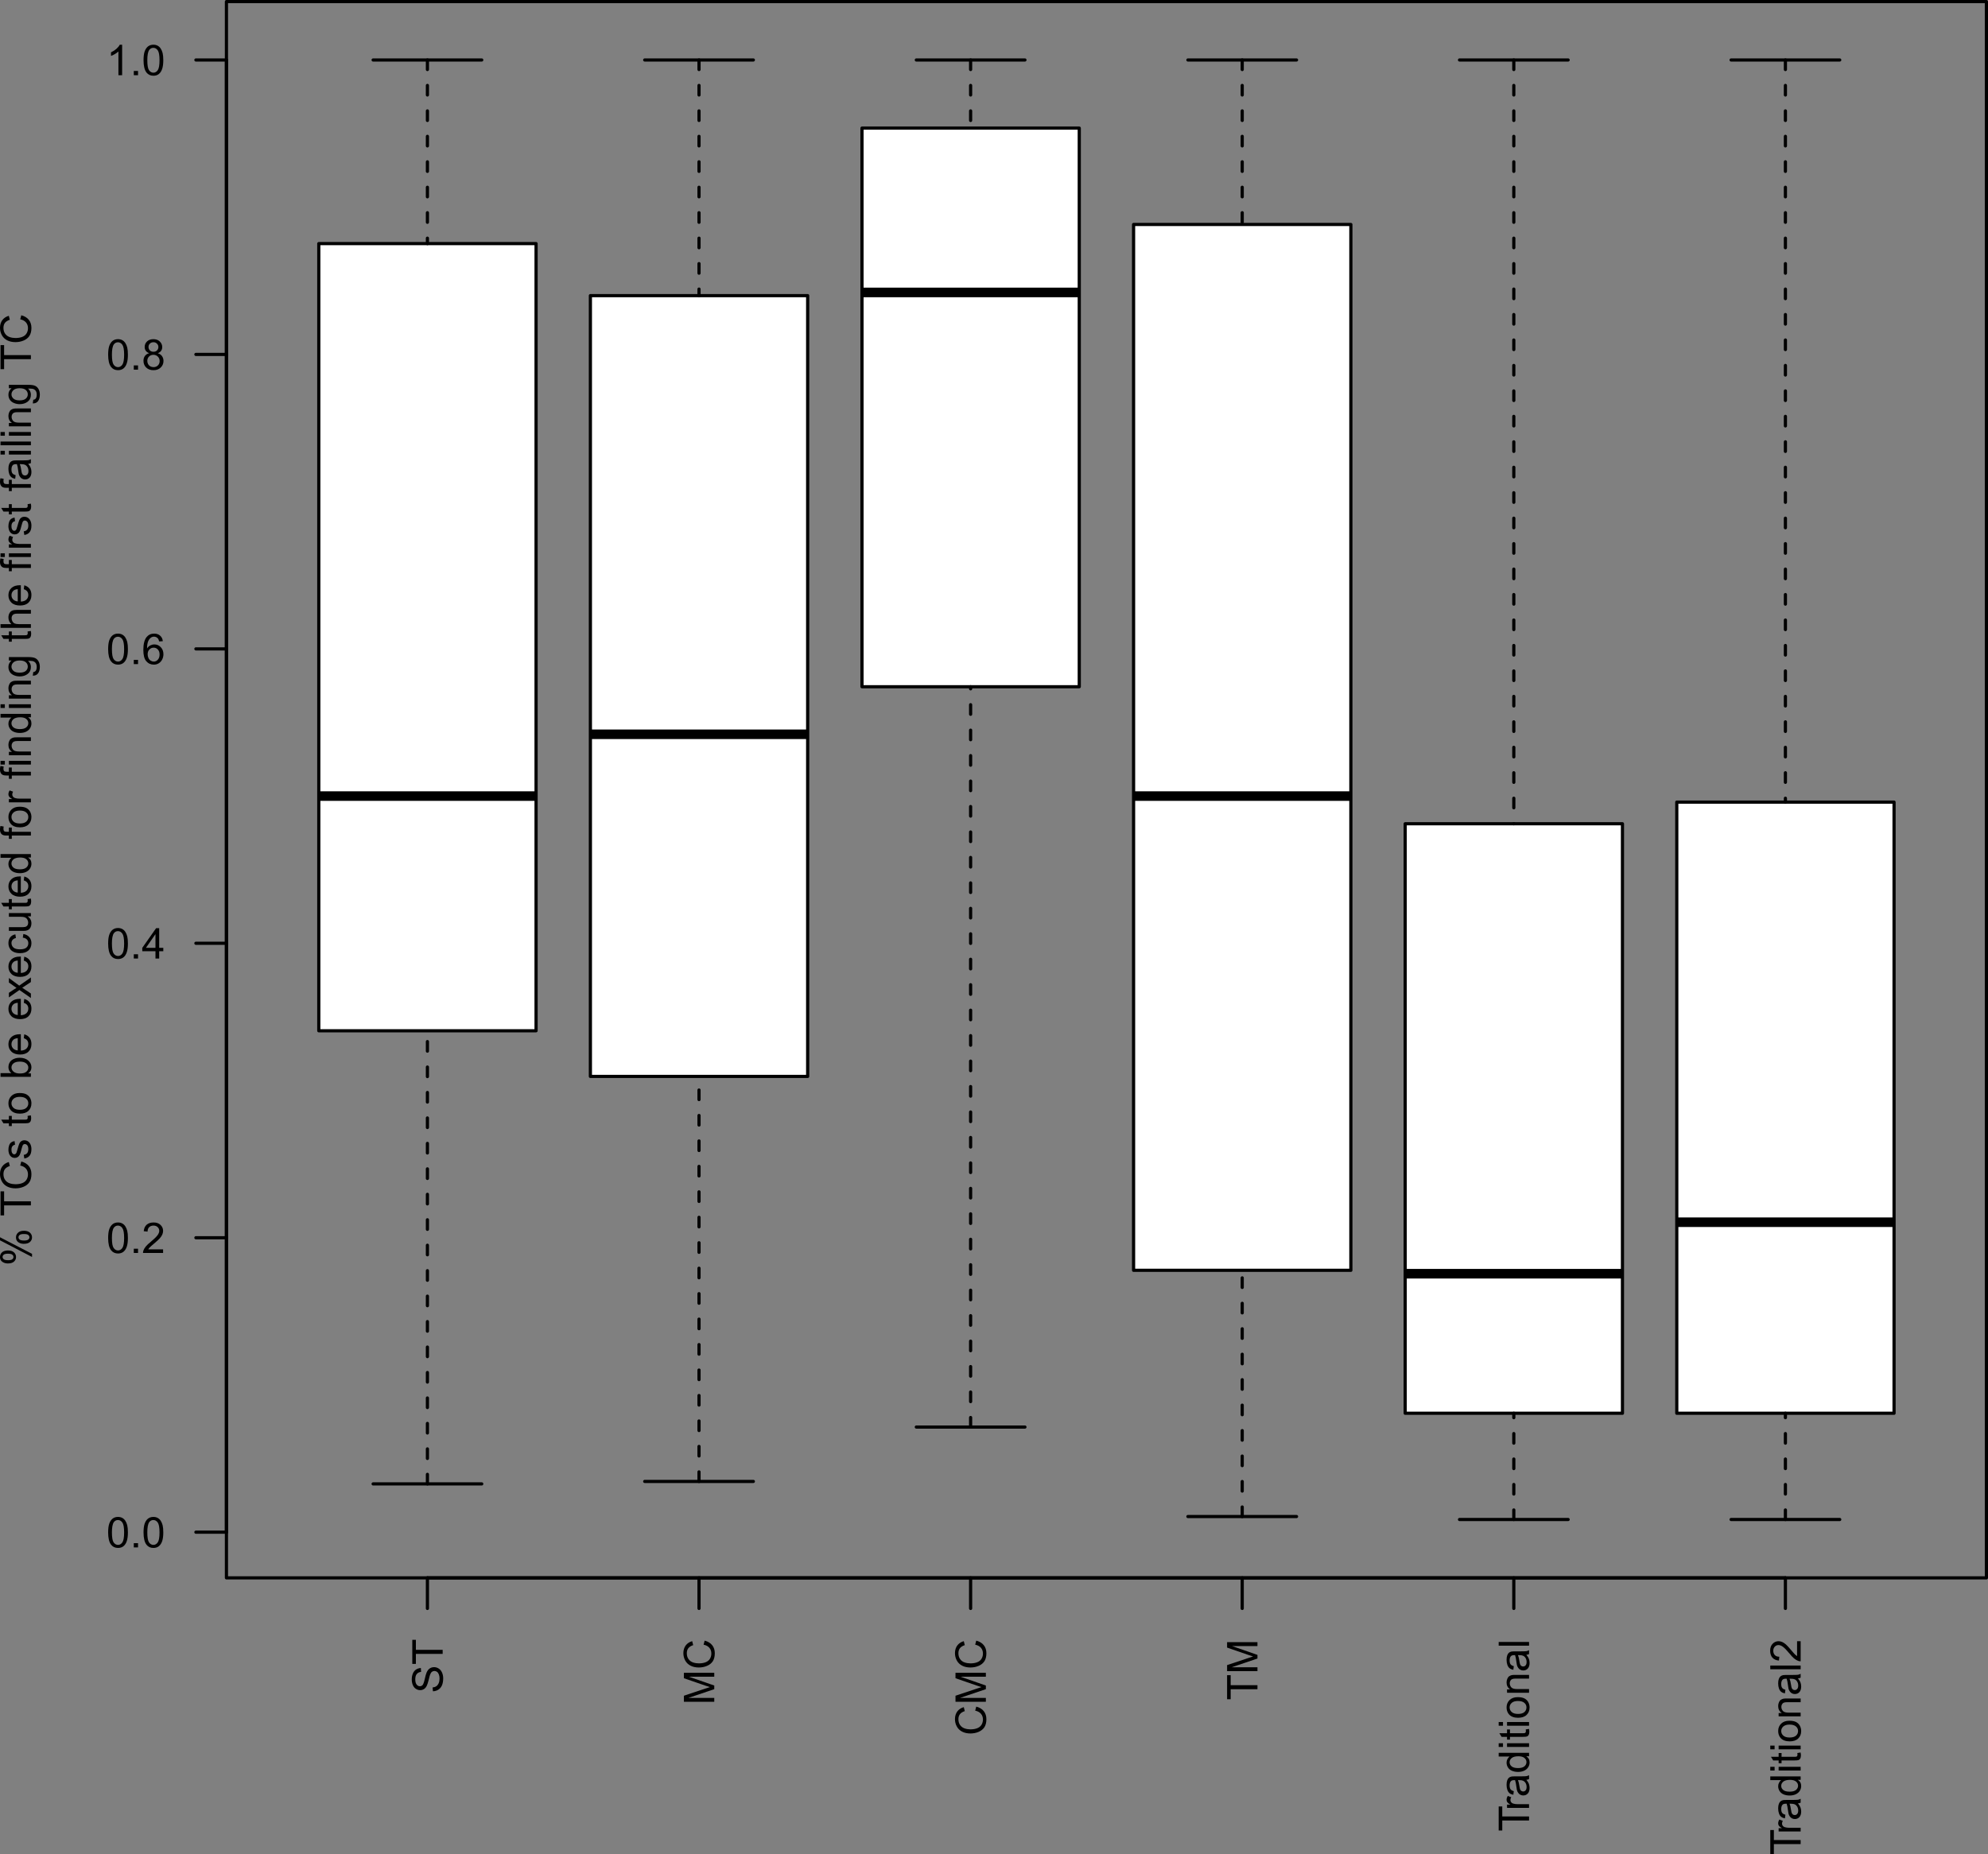 <?xml version="1.0" encoding="UTF-8" standalone="no"?>
<svg
   xmlns:dc="http://purl.org/dc/elements/1.1/"
   xmlns:cc="http://creativecommons.org/ns#"
   xmlns:rdf="http://www.w3.org/1999/02/22-rdf-syntax-ns#"
   xmlns:svg="http://www.w3.org/2000/svg"
   xmlns="http://www.w3.org/2000/svg"
   xmlns:xlink="http://www.w3.org/1999/xlink"
   xmlns:sodipodi="http://sodipodi.sourceforge.net/DTD/sodipodi-0.dtd"
   xmlns:inkscape="http://www.inkscape.org/namespaces/inkscape"
   width="468.458pt"
   height="437.002pt"
   viewBox="0 0 468.458 437.002"
   version="1.1"
   id="svg2"
   inkscape:version="0.91 r13725"
   sodipodi:docname="traditional_math.svg">
  <rect x="0" y="0" width="468.458" height="437.002" fill="#808080" stroke="none"/>
  <sodipodi:namedview
     pagecolor="#ffffff"
     bordercolor="#666666"
     borderopacity="1"
     objecttolerance="10"
     gridtolerance="10"
     guidetolerance="10"
     inkscape:pageopacity="0"
     inkscape:pageshadow="2"
     inkscape:window-width="1280"
     inkscape:window-height="738"
     id="namedview475"
     showgrid="false"
     fit-margin-top="0"
     fit-margin-left="0"
     fit-margin-right="0"
     fit-margin-bottom="0"
     inkscape:zoom="0.74920635"
     inkscape:cx="307.90156"
     inkscape:cy="304.58202"
     inkscape:window-x="-8"
     inkscape:window-y="-8"
     inkscape:window-maximized="1"
     inkscape:current-layer="svg2" />
  <defs
     id="defs4">
    <g
       id="g6">
      <symbol
         overflow="visible"
         id="glyph0-0"
         style="overflow:visible">
        <path
           style="stroke:none"
           d="m 0,-1.25 -6.25,0 0,-5 6.25,0 z m -0.156,-0.156 0,-4.688 -5.938,0 0,4.688 z"
           id="path9"
           inkscape:connector-curvature="0" />
      </symbol>
      <symbol
         overflow="visible"
         id="glyph0-1"
         style="overflow:visible">
        <path
           style="stroke:none"
           d="M -2.297,-0.453 -2.375,-1.344 c 0.355,-0.039 0.648,-0.141 0.875,-0.297 0.23,-0.152 0.418,-0.395 0.562,-0.719 0.137,-0.32 0.203,-0.688 0.203,-1.094 0,-0.363 -0.051,-0.68 -0.156,-0.953 -0.102,-0.277 -0.25,-0.488 -0.438,-0.625 -0.184,-0.133 -0.391,-0.203 -0.609,-0.203 -0.227,0 -0.426,0.07 -0.594,0.203 -0.164,0.125 -0.305,0.34 -0.422,0.641 -0.07,0.188 -0.188,0.613 -0.344,1.266 -0.164,0.656 -0.316,1.121 -0.453,1.391 -0.176,0.344 -0.395,0.602 -0.656,0.766 -0.27,0.168 -0.57,0.25 -0.906,0.25 -0.352,0 -0.688,-0.102 -1,-0.312 -0.32,-0.207 -0.562,-0.504 -0.719,-0.891 -0.164,-0.395 -0.25,-0.836 -0.25,-1.328 0,-0.52 0.09,-0.984 0.266,-1.391 0.168,-0.402 0.418,-0.719 0.75,-0.938 0.336,-0.215 0.711,-0.336 1.125,-0.359 l 0.062,0.906 c -0.445,0.055 -0.785,0.223 -1.016,0.5 -0.238,0.281 -0.359,0.699 -0.359,1.25 0,0.574 0.113,0.992 0.328,1.25 0.211,0.262 0.461,0.391 0.75,0.391 0.262,0 0.477,-0.094 0.641,-0.281 0.168,-0.176 0.34,-0.648 0.516,-1.422 0.168,-0.77 0.32,-1.297 0.453,-1.578 0.188,-0.414 0.434,-0.723 0.734,-0.922 0.293,-0.195 0.633,-0.297 1.016,-0.297 0.375,0 0.738,0.113 1.078,0.328 0.336,0.211 0.598,0.523 0.781,0.938 0.184,0.406 0.281,0.867 0.281,1.375 0,0.648 -0.098,1.191 -0.281,1.625 C -0.34,-1.438 -0.625,-1.09 -1,-0.844 c -0.383,0.25 -0.816,0.383 -1.297,0.391 z"
           id="path12"
           inkscape:connector-curvature="0" />
      </symbol>
      <symbol
         overflow="visible"
         id="glyph0-2"
         style="overflow:visible">
        <path
           style="stroke:none"
           d="m 0,-2.594 -6.312,0 0,2.359 -0.844,0 0,-5.672 0.844,0 0,2.359 6.312,0 z"
           id="path15"
           inkscape:connector-curvature="0" />
      </symbol>
      <symbol
         overflow="visible"
         id="glyph0-3"
         style="overflow:visible">
        <path
           style="stroke:none"
           d="m 0,-0.75 -7.156,0 0,-1.422 5.062,-1.688 c 0.48,-0.152 0.836,-0.27 1.062,-0.344 -0.258,-0.082 -0.641,-0.207 -1.141,-0.375 l -4.984,-1.719 0,-1.281 7.156,0 0,0.922 -5.984,0 L 0,-4.578 l 0,0.859 -6.094,2.062 6.094,0 z"
           id="path18"
           inkscape:connector-curvature="0" />
      </symbol>
      <symbol
         overflow="visible"
         id="glyph0-4"
         style="overflow:visible">
        <path
           style="stroke:none"
           d="m -2.516,-5.875 0.25,-0.953 c 0.773,0.199 1.367,0.559 1.781,1.078 0.406,0.512 0.609,1.145 0.609,1.891 0,0.773 -0.156,1.402 -0.469,1.891 -0.32,0.48 -0.781,0.848 -1.375,1.094 -0.59,0.25 -1.234,0.375 -1.922,0.375 -0.738,0 -1.383,-0.141 -1.938,-0.422 C -6.137,-1.211 -6.562,-1.617 -6.844,-2.141 -7.133,-2.668 -7.281,-3.25 -7.281,-3.875 c 0,-0.715 0.184,-1.32 0.547,-1.812 0.367,-0.488 0.879,-0.828 1.531,-1.016 l 0.234,0.938 c -0.52,0.168 -0.898,0.41 -1.141,0.719 -0.238,0.312 -0.359,0.711 -0.359,1.188 0,0.555 0.137,1.02 0.406,1.391 0.262,0.367 0.617,0.629 1.062,0.781 0.438,0.148 0.895,0.219 1.359,0.219 0.617,0 1.152,-0.086 1.609,-0.266 0.449,-0.176 0.789,-0.453 1.016,-0.828 0.219,-0.371 0.328,-0.781 0.328,-1.219 0,-0.527 -0.148,-0.977 -0.453,-1.344 -0.309,-0.371 -0.77,-0.625 -1.375,-0.75 z"
           id="path21"
           inkscape:connector-curvature="0" />
      </symbol>
      <symbol
         overflow="visible"
         id="glyph0-5"
         style="overflow:visible">
        <path
           style="stroke:none"
           d="m 0,-0.656 -5.188,0 0,-0.781 0.781,0 C -4.77,-1.645 -5.008,-1.832 -5.125,-2 c -0.113,-0.164 -0.172,-0.352 -0.172,-0.562 0,-0.301 0.098,-0.602 0.281,-0.906 l 0.812,0.297 c -0.121,0.219 -0.188,0.441 -0.188,0.656 0,0.188 0.059,0.363 0.172,0.516 0.117,0.156 0.277,0.27 0.484,0.328 0.312,0.094 0.652,0.141 1.016,0.141 l 2.719,0 z"
           id="path24"
           inkscape:connector-curvature="0" />
      </symbol>
      <symbol
         overflow="visible"
         id="glyph0-6"
         style="overflow:visible">
        <path
           style="stroke:none"
           d="m -0.641,-4.047 c 0.281,0.324 0.48,0.637 0.594,0.938 0.113,0.305 0.172,0.629 0.172,0.969 0,0.574 -0.141,1.02 -0.422,1.328 -0.277,0.305 -0.641,0.453 -1.078,0.453 -0.246,0 -0.477,-0.055 -0.688,-0.172 -0.207,-0.113 -0.375,-0.266 -0.5,-0.453 -0.133,-0.184 -0.234,-0.398 -0.297,-0.641 -0.039,-0.164 -0.082,-0.426 -0.125,-0.781 -0.082,-0.707 -0.188,-1.227 -0.312,-1.562 -0.113,0 -0.188,0 -0.219,0 -0.363,0 -0.617,0.086 -0.766,0.25 -0.195,0.219 -0.297,0.555 -0.297,1 0,0.406 0.074,0.711 0.219,0.906 0.148,0.199 0.402,0.348 0.766,0.438 l -0.109,0.859 c -0.371,-0.07 -0.672,-0.195 -0.891,-0.375 -0.227,-0.184 -0.398,-0.445 -0.516,-0.781 -0.121,-0.34 -0.188,-0.738 -0.188,-1.188 0,-0.434 0.055,-0.789 0.156,-1.062 0.105,-0.277 0.238,-0.484 0.391,-0.609 0.156,-0.133 0.355,-0.227 0.594,-0.281 0.148,-0.027 0.418,-0.047 0.812,-0.047 l 1.172,0 c 0.812,0 1.332,-0.016 1.547,-0.047 0.219,-0.039 0.43,-0.117 0.625,-0.234 l 0,0.922 c -0.184,0.094 -0.398,0.152 -0.641,0.172 z m -1.969,0.078 c 0.137,0.324 0.254,0.805 0.344,1.438 0.055,0.355 0.113,0.613 0.172,0.766 0.062,0.148 0.16,0.262 0.281,0.344 0.125,0.086 0.27,0.125 0.422,0.125 0.23,0 0.426,-0.086 0.578,-0.266 0.156,-0.176 0.234,-0.438 0.234,-0.781 0,-0.34 -0.07,-0.645 -0.219,-0.906 -0.145,-0.258 -0.348,-0.453 -0.609,-0.578 -0.195,-0.09 -0.488,-0.141 -0.875,-0.141 z"
           id="path27"
           inkscape:connector-curvature="0" />
      </symbol>
      <symbol
         overflow="visible"
         id="glyph0-7"
         style="overflow:visible">
        <path
           style="stroke:none"
           d="m 0,-4.031 -0.656,0 c 0.523,0.336 0.781,0.82 0.781,1.453 0,0.418 -0.117,0.805 -0.344,1.156 -0.227,0.344 -0.547,0.613 -0.953,0.797 -0.414,0.188 -0.891,0.281 -1.422,0.281 -0.508,0 -0.973,-0.082 -1.391,-0.25 -0.426,-0.176 -0.75,-0.438 -0.969,-0.781 -0.227,-0.34 -0.344,-0.727 -0.344,-1.156 0,-0.309 0.07,-0.586 0.203,-0.828 0.125,-0.246 0.293,-0.453 0.5,-0.609 l -2.562,0 0,-0.875 7.156,0 z M -2.594,-1.25 c 0.668,0 1.168,-0.133 1.5,-0.406 0.324,-0.277 0.484,-0.613 0.484,-1 0,-0.383 -0.156,-0.707 -0.469,-0.969 -0.309,-0.27 -0.789,-0.406 -1.438,-0.406 -0.707,0 -1.227,0.137 -1.562,0.406 -0.332,0.273 -0.5,0.605 -0.5,1 0,0.398 0.164,0.727 0.484,0.984 0.312,0.262 0.816,0.391 1.5,0.391 z"
           id="path30"
           inkscape:connector-curvature="0" />
      </symbol>
      <symbol
         overflow="visible"
         id="glyph0-8"
         style="overflow:visible">
        <path
           style="stroke:none"
           d="m -6.141,-0.672 -1.016,0 0,-0.875 1.016,0 z m 6.141,0 -5.188,0 0,-0.875 5.188,0 z"
           id="path33"
           inkscape:connector-curvature="0" />
      </symbol>
      <symbol
         overflow="visible"
         id="glyph0-9"
         style="overflow:visible">
        <path
           style="stroke:none"
           d="m -0.781,-2.578 0.766,-0.125 c 0.051,0.25 0.078,0.473 0.078,0.656 0,0.324 -0.051,0.574 -0.141,0.75 -0.102,0.18 -0.238,0.305 -0.406,0.375 -0.164,0.062 -0.508,0.094 -1.031,0.094 l -2.984,0 0,0.656 -0.688,0 0,-0.656 -1.281,0 L -7,-1.688 l 1.812,0 0,-0.891 0.688,0 0,0.891 3.031,0 c 0.25,0 0.414,-0.016 0.484,-0.047 0.074,-0.027 0.133,-0.082 0.172,-0.156 C -0.77,-1.961 -0.75,-2.062 -0.75,-2.188 c 0,-0.102 -0.008,-0.234 -0.031,-0.391 z"
           id="path36"
           inkscape:connector-curvature="0" />
      </symbol>
      <symbol
         overflow="visible"
         id="glyph0-10"
         style="overflow:visible">
        <path
           style="stroke:none"
           d="m -2.594,-0.328 c -0.957,0 -1.672,-0.27 -2.141,-0.812 -0.371,-0.434 -0.562,-0.977 -0.562,-1.625 0,-0.707 0.238,-1.285 0.703,-1.734 0.461,-0.457 1.102,-0.688 1.922,-0.688 0.668,0 1.195,0.102 1.578,0.297 0.387,0.199 0.691,0.492 0.906,0.875 0.207,0.387 0.312,0.805 0.312,1.25 0,0.73 -0.234,1.32 -0.703,1.766 -0.465,0.449 -1.141,0.672 -2.016,0.672 z m 0,-0.906 c 0.668,0 1.168,-0.145 1.5,-0.438 0.324,-0.289 0.484,-0.656 0.484,-1.094 0,-0.434 -0.164,-0.797 -0.5,-1.078 -0.332,-0.289 -0.836,-0.438 -1.516,-0.438 -0.633,0 -1.117,0.148 -1.453,0.438 -0.332,0.293 -0.5,0.652 -0.5,1.078 0,0.438 0.168,0.805 0.5,1.094 0.324,0.293 0.82,0.438 1.484,0.438 z"
           id="path39"
           inkscape:connector-curvature="0" />
      </symbol>
      <symbol
         overflow="visible"
         id="glyph0-11"
         style="overflow:visible">
        <path
           style="stroke:none"
           d="m 0,-0.656 -5.188,0 0,-0.797 0.734,0 c -0.559,-0.371 -0.844,-0.922 -0.844,-1.641 0,-0.309 0.059,-0.598 0.172,-0.859 0.105,-0.27 0.254,-0.469 0.438,-0.594 0.18,-0.133 0.395,-0.227 0.641,-0.281 C -3.879,-4.855 -3.59,-4.875 -3.188,-4.875 L 0,-4.875 0,-4 -3.156,-4 c -0.352,0 -0.617,0.039 -0.797,0.109 -0.176,0.062 -0.316,0.184 -0.422,0.359 -0.113,0.18 -0.172,0.383 -0.172,0.609 0,0.375 0.121,0.707 0.359,0.984 0.242,0.273 0.695,0.406 1.359,0.406 l 2.828,0 z"
           id="path42"
           inkscape:connector-curvature="0" />
      </symbol>
      <symbol
         overflow="visible"
         id="glyph0-12"
         style="overflow:visible">
        <path
           style="stroke:none"
           d="m 0,-0.641 -7.156,0 0,-0.875 7.156,0 z"
           id="path45"
           inkscape:connector-curvature="0" />
      </symbol>
      <symbol
         overflow="visible"
         id="glyph0-13"
         style="overflow:visible">
        <path
           style="stroke:none"
           d="m -0.844,-5.031 0.844,0 0,4.734 c -0.207,0 -0.41,-0.035 -0.609,-0.109 C -0.93,-0.527 -1.25,-0.723 -1.562,-0.984 -1.871,-1.242 -2.234,-1.629 -2.641,-2.141 -3.285,-2.91 -3.789,-3.43 -4.156,-3.703 -4.527,-3.98 -4.883,-4.125 -5.219,-4.125 c -0.352,0 -0.645,0.129 -0.875,0.375 -0.238,0.25 -0.359,0.574 -0.359,0.969 0,0.43 0.129,0.773 0.375,1.031 0.25,0.25 0.602,0.375 1.047,0.375 L -5.125,-0.469 c -0.664,-0.059 -1.176,-0.289 -1.531,-0.688 -0.352,-0.402 -0.531,-0.953 -0.531,-1.641 0,-0.684 0.195,-1.227 0.578,-1.625 0.375,-0.402 0.848,-0.609 1.406,-0.609 0.293,0 0.582,0.066 0.859,0.188 0.273,0.117 0.566,0.309 0.875,0.578 0.305,0.273 0.723,0.727 1.25,1.359 0.438,0.523 0.742,0.863 0.906,1.016 0.156,0.148 0.316,0.27 0.469,0.359 z"
           id="path48"
           inkscape:connector-curvature="0" />
      </symbol>
      <symbol
         overflow="visible"
         id="glyph0-14"
         style="overflow:visible">
        <path
           style="stroke:none"
           d="m -5.438,-0.578 c -0.508,0 -0.941,-0.129 -1.297,-0.391 -0.363,-0.258 -0.547,-0.629 -0.547,-1.109 0,-0.457 0.164,-0.832 0.484,-1.125 0.324,-0.289 0.793,-0.438 1.406,-0.438 0.605,0 1.074,0.152 1.406,0.453 0.324,0.293 0.484,0.66 0.484,1.094 0,0.43 -0.16,0.789 -0.484,1.078 -0.32,0.293 -0.805,0.438 -1.453,0.438 z m -1.234,-1.531 c 0,0.219 0.098,0.402 0.281,0.547 0.188,0.148 0.535,0.219 1.031,0.219 0.469,0 0.801,-0.07 0.984,-0.219 0.18,-0.145 0.266,-0.328 0.266,-0.547 0,-0.215 -0.094,-0.398 -0.281,-0.547 -0.184,-0.145 -0.531,-0.219 -1.031,-0.219 -0.457,0 -0.781,0.074 -0.969,0.219 -0.184,0.148 -0.281,0.332 -0.281,0.547 z m 6.938,0 -7.547,-3.922 0,-0.719 7.547,3.906 z M -1.688,-5.203 c -0.508,0 -0.941,-0.129 -1.297,-0.391 -0.352,-0.258 -0.531,-0.633 -0.531,-1.125 0,-0.445 0.164,-0.816 0.484,-1.109 0.312,-0.301 0.785,-0.453 1.406,-0.453 0.605,0 1.074,0.152 1.406,0.453 0.32,0.293 0.484,0.664 0.484,1.109 0,0.43 -0.164,0.789 -0.484,1.078 -0.32,0.293 -0.812,0.438 -1.469,0.438 z M -2.922,-6.75 c 0,0.23 0.102,0.418 0.297,0.562 0.188,0.137 0.535,0.203 1.031,0.203 0.461,0 0.785,-0.07 0.969,-0.219 0.188,-0.145 0.281,-0.32 0.281,-0.531 0,-0.227 -0.094,-0.414 -0.281,-0.562 -0.184,-0.145 -0.531,-0.219 -1.031,-0.219 -0.465,0 -0.797,0.074 -0.984,0.219 -0.184,0.148 -0.281,0.332 -0.281,0.547 z"
           id="path51"
           inkscape:connector-curvature="0" />
      </symbol>
      <symbol
         overflow="visible"
         id="glyph0-15"
         style="overflow:visible">
        <path
           style="stroke:none"
           d=""
           id="path54"
           inkscape:connector-curvature="0" />
      </symbol>
      <symbol
         overflow="visible"
         id="glyph0-16"
         style="overflow:visible">
        <path
           style="stroke:none"
           d="M -1.547,-0.312 -1.688,-1.172 c 0.355,-0.051 0.629,-0.188 0.812,-0.406 0.18,-0.227 0.266,-0.539 0.266,-0.938 0,-0.402 -0.078,-0.707 -0.234,-0.906 -0.164,-0.195 -0.363,-0.297 -0.594,-0.297 -0.195,0 -0.352,0.09 -0.469,0.266 -0.07,0.125 -0.172,0.43 -0.297,0.906 -0.152,0.637 -0.289,1.082 -0.406,1.328 -0.121,0.25 -0.289,0.445 -0.5,0.578 -0.207,0.125 -0.441,0.188 -0.703,0.188 -0.227,0 -0.441,-0.051 -0.641,-0.156 -0.195,-0.102 -0.359,-0.25 -0.484,-0.438 -0.102,-0.133 -0.188,-0.316 -0.25,-0.547 -0.07,-0.238 -0.109,-0.492 -0.109,-0.766 0,-0.402 0.059,-0.758 0.172,-1.062 0.117,-0.309 0.277,-0.539 0.484,-0.688 0.199,-0.152 0.465,-0.258 0.797,-0.312 l 0.109,0.859 c -0.258,0.043 -0.461,0.16 -0.609,0.344 -0.152,0.188 -0.234,0.457 -0.234,0.797 0,0.398 0.07,0.684 0.203,0.859 0.125,0.18 0.285,0.266 0.469,0.266 0.117,0 0.215,-0.035 0.297,-0.109 0.094,-0.07 0.176,-0.188 0.234,-0.344 0.031,-0.082 0.113,-0.344 0.234,-0.781 0.168,-0.613 0.305,-1.039 0.406,-1.281 0.105,-0.246 0.262,-0.441 0.469,-0.578 0.199,-0.145 0.445,-0.219 0.734,-0.219 0.305,0 0.586,0.086 0.844,0.25 0.25,0.168 0.449,0.414 0.594,0.734 0.145,0.324 0.219,0.691 0.219,1.094 0,0.68 -0.141,1.195 -0.422,1.547 -0.277,0.355 -0.695,0.582 -1.25,0.672 z"
           id="path57"
           inkscape:connector-curvature="0" />
      </symbol>
      <symbol
         overflow="visible"
         id="glyph0-17"
         style="overflow:visible">
        <path
           style="stroke:none"
           d="m 0,-1.469 0,0.812 -7.156,0 0,-0.875 2.547,0 c -0.457,-0.371 -0.688,-0.848 -0.688,-1.422 0,-0.32 0.066,-0.625 0.188,-0.906 0.125,-0.277 0.309,-0.516 0.547,-0.703 0.23,-0.184 0.512,-0.332 0.844,-0.438 0.324,-0.102 0.676,-0.156 1.047,-0.156 0.887,0 1.574,0.227 2.062,0.672 0.492,0.438 0.734,0.965 0.734,1.578 0,0.605 -0.258,1.086 -0.781,1.438 z m -2.625,0.016 c 0.617,0 1.066,-0.086 1.344,-0.266 0.449,-0.27 0.672,-0.645 0.672,-1.125 0,-0.371 -0.164,-0.703 -0.5,-0.984 C -1.441,-4.105 -1.938,-4.25 -2.594,-4.25 c -0.676,0 -1.176,0.137 -1.5,0.406 -0.32,0.262 -0.484,0.586 -0.484,0.969 0,0.387 0.168,0.723 0.5,1 0.336,0.281 0.82,0.422 1.453,0.422 z"
           id="path60"
           inkscape:connector-curvature="0" />
      </symbol>
      <symbol
         overflow="visible"
         id="glyph0-18"
         style="overflow:visible">
        <path
           style="stroke:none"
           d="M -1.672,-4.203 -1.562,-5.125 c 0.531,0.148 0.949,0.418 1.25,0.812 0.293,0.387 0.438,0.879 0.438,1.469 0,0.762 -0.234,1.367 -0.703,1.812 -0.465,0.449 -1.125,0.672 -1.969,0.672 -0.871,0 -1.551,-0.223 -2.031,-0.672 -0.477,-0.457 -0.719,-1.039 -0.719,-1.75 0,-0.695 0.238,-1.266 0.703,-1.703 0.469,-0.434 1.133,-0.656 1.984,-0.656 0.055,0 0.133,0 0.234,0 l 0,3.859 c 0.574,-0.027 1.012,-0.188 1.312,-0.469 0.305,-0.289 0.453,-0.656 0.453,-1.094 0,-0.32 -0.082,-0.598 -0.25,-0.828 -0.164,-0.227 -0.438,-0.406 -0.812,-0.531 z m -1.422,2.875 0,-2.891 c -0.434,0.043 -0.766,0.152 -0.984,0.328 -0.332,0.281 -0.5,0.648 -0.5,1.094 0,0.406 0.137,0.746 0.406,1.016 0.273,0.273 0.633,0.426 1.078,0.453 z"
           id="path63"
           inkscape:connector-curvature="0" />
      </symbol>
      <symbol
         overflow="visible"
         id="glyph0-19"
         style="overflow:visible">
        <path
           style="stroke:none"
           d="m 0,-0.078 -2.703,-1.891 -2.484,1.75 0,-1.094 1.219,-0.797 c 0.23,-0.145 0.426,-0.266 0.578,-0.359 -0.215,-0.145 -0.406,-0.273 -0.562,-0.391 l -1.234,-0.875 0,-1.062 L -2.75,-3 0,-4.922 0,-3.844 -1.609,-2.781 -2.047,-2.5 0,-1.141 Z"
           id="path66"
           inkscape:connector-curvature="0" />
      </symbol>
      <symbol
         overflow="visible"
         id="glyph0-20"
         style="overflow:visible">
        <path
           style="stroke:none"
           d="m -1.906,-4.047 0.125,-0.859 c 0.594,0.094 1.066,0.34 1.406,0.734 0.336,0.387 0.5,0.863 0.5,1.422 0,0.711 -0.234,1.285 -0.703,1.719 -0.465,0.43 -1.133,0.641 -2,0.641 -0.551,0 -1.035,-0.094 -1.453,-0.281 -0.426,-0.184 -0.742,-0.469 -0.953,-0.844 -0.207,-0.371 -0.312,-0.785 -0.312,-1.234 0,-0.559 0.145,-1.02 0.422,-1.375 0.281,-0.363 0.691,-0.598 1.219,-0.703 l 0.125,0.859 c -0.34,0.086 -0.602,0.23 -0.781,0.438 -0.176,0.199 -0.266,0.449 -0.266,0.75 0,0.438 0.164,0.801 0.484,1.078 0.312,0.273 0.816,0.406 1.5,0.406 0.699,0 1.207,-0.129 1.516,-0.391 0.312,-0.27 0.469,-0.617 0.469,-1.047 0,-0.34 -0.102,-0.629 -0.312,-0.859 -0.207,-0.238 -0.535,-0.391 -0.984,-0.453 z"
           id="path69"
           inkscape:connector-curvature="0" />
      </symbol>
      <symbol
         overflow="visible"
         id="glyph0-21"
         style="overflow:visible">
        <path
           style="stroke:none"
           d="m 0,-4.062 -0.766,0 c 0.594,0.406 0.891,0.961 0.891,1.656 0,0.305 -0.059,0.59 -0.172,0.859 -0.121,0.262 -0.273,0.461 -0.453,0.594 -0.176,0.125 -0.395,0.215 -0.656,0.266 -0.164,0.031 -0.438,0.047 -0.812,0.047 l -3.219,0 0,-0.875 2.875,0 c 0.461,0 0.773,-0.02 0.938,-0.062 0.23,-0.051 0.414,-0.164 0.547,-0.344 0.125,-0.176 0.188,-0.398 0.188,-0.672 0,-0.258 -0.066,-0.504 -0.203,-0.734 C -0.977,-3.555 -1.16,-3.719 -1.391,-3.812 -1.629,-3.914 -1.969,-3.969 -2.406,-3.969 l -2.781,0 0,-0.875 5.188,0 z"
           id="path72"
           inkscape:connector-curvature="0" />
      </symbol>
      <symbol
         overflow="visible"
         id="glyph0-22"
         style="overflow:visible">
        <path
           style="stroke:none"
           d="m 0,-0.875 -4.5,0 0,0.781 -0.688,0 0,-0.781 -0.547,0 c -0.352,0 -0.613,-0.031 -0.781,-0.094 -0.227,-0.082 -0.41,-0.227 -0.547,-0.438 -0.145,-0.215 -0.219,-0.52 -0.219,-0.906 0,-0.238 0.035,-0.508 0.094,-0.812 L -6.422,-3 c -0.027,0.188 -0.047,0.367 -0.047,0.531 0,0.262 0.059,0.449 0.172,0.562 0.105,0.105 0.316,0.156 0.625,0.156 l 0.484,0 0,-1 0.688,0 0,1 4.5,0 z"
           id="path75"
           inkscape:connector-curvature="0" />
      </symbol>
      <symbol
         overflow="visible"
         id="glyph0-23"
         style="overflow:visible">
        <path
           style="stroke:none"
           d="m 0.438,-0.5 0.125,-0.859 C 0.82,-1.387 1.016,-1.488 1.141,-1.656 1.293,-1.871 1.375,-2.172 1.375,-2.547 c 0,-0.402 -0.086,-0.719 -0.25,-0.938 C 0.969,-3.699 0.742,-3.852 0.453,-3.938 0.273,-3.977 -0.098,-4 -0.672,-4 -0.223,-3.613 0,-3.133 0,-2.562 c 0,0.711 -0.254,1.262 -0.766,1.656 -0.52,0.387 -1.141,0.578 -1.859,0.578 -0.488,0 -0.941,-0.086 -1.359,-0.266 -0.426,-0.176 -0.75,-0.43 -0.969,-0.766 -0.227,-0.34 -0.344,-0.742 -0.344,-1.203 0,-0.613 0.246,-1.117 0.734,-1.516 l -0.625,0 0,-0.812 4.484,0 c 0.809,0 1.383,0.086 1.719,0.25 0.332,0.156 0.598,0.418 0.797,0.781 0.195,0.355 0.297,0.793 0.297,1.312 0,0.617 -0.145,1.117 -0.422,1.5 -0.281,0.375 -0.699,0.559 -1.25,0.547 z m -3.125,-0.719 c 0.68,0 1.176,-0.133 1.484,-0.406 0.312,-0.27 0.469,-0.609 0.469,-1.016 0,-0.402 -0.148,-0.742 -0.453,-1.016 -0.309,-0.277 -0.801,-0.422 -1.469,-0.422 -0.633,0 -1.113,0.145 -1.438,0.422 -0.32,0.281 -0.484,0.629 -0.484,1.031 0,0.387 0.164,0.723 0.484,1 0.312,0.273 0.785,0.406 1.406,0.406 z"
           id="path78"
           inkscape:connector-curvature="0" />
      </symbol>
      <symbol
         overflow="visible"
         id="glyph0-24"
         style="overflow:visible">
        <path
           style="stroke:none"
           d="m 0,-0.656 -7.156,0 0,-0.875 2.562,0 c -0.465,-0.414 -0.703,-0.938 -0.703,-1.562 0,-0.383 0.082,-0.719 0.234,-1 0.148,-0.277 0.355,-0.484 0.625,-0.609 0.262,-0.121 0.648,-0.188 1.156,-0.188 L 0,-4.891 0,-4 -3.281,-4 c -0.445,0 -0.77,0.098 -0.969,0.281 -0.195,0.188 -0.297,0.461 -0.297,0.812 0,0.262 0.07,0.508 0.203,0.734 0.137,0.23 0.32,0.398 0.547,0.5 0.23,0.094 0.551,0.141 0.953,0.141 l 2.844,0 z"
           id="path81"
           inkscape:connector-curvature="0" />
      </symbol>
      <symbol
         overflow="visible"
         id="glyph1-0"
         style="overflow:visible">
        <path
           style="stroke:none"
           d="m 1.25,0 0,-6.25 5,0 0,6.25 z m 0.156,-0.156 4.688,0 0,-5.938 -4.688,0 z"
           id="path84"
           inkscape:connector-curvature="0" />
      </symbol>
      <symbol
         overflow="visible"
         id="glyph1-1"
         style="overflow:visible">
        <path
           style="stroke:none"
           d="m 0.422,-3.531 c 0,-0.84 0.082,-1.52 0.25,-2.031 0.176,-0.52 0.438,-0.922 0.781,-1.203 C 1.793,-7.043 2.227,-7.188 2.75,-7.188 c 0.383,0 0.719,0.082 1,0.234 0.289,0.156 0.531,0.383 0.719,0.672 0.195,0.293 0.348,0.648 0.453,1.062 0.102,0.418 0.156,0.98 0.156,1.688 0,0.844 -0.09,1.527 -0.266,2.047 -0.168,0.512 -0.426,0.91 -0.766,1.188 C 3.703,-0.016 3.27,0.125 2.75,0.125 2.062,0.125 1.52,-0.125 1.125,-0.625 0.656,-1.215 0.422,-2.188 0.422,-3.531 Z m 0.891,0 c 0,1.18 0.133,1.965 0.406,2.359 0.277,0.387 0.625,0.578 1.031,0.578 0.402,0 0.742,-0.191 1.016,-0.578 C 4.043,-1.566 4.188,-2.352 4.188,-3.531 4.188,-4.707 4.043,-5.488 3.766,-5.875 3.492,-6.258 3.148,-6.453 2.734,-6.453 c -0.398,0 -0.723,0.168 -0.969,0.5 C 1.461,-5.516 1.312,-4.707 1.312,-3.531 Z"
           id="path87"
           inkscape:connector-curvature="0" />
      </symbol>
      <symbol
         overflow="visible"
         id="glyph1-2"
         style="overflow:visible">
        <path
           style="stroke:none"
           d="m 0.906,0 0,-1 1,0 0,1 z"
           id="path90"
           inkscape:connector-curvature="0" />
      </symbol>
      <symbol
         overflow="visible"
         id="glyph1-3"
         style="overflow:visible">
        <path
           style="stroke:none"
           d="M 5.031,-0.844 5.031,0 0.297,0 c 0,-0.207 0.035,-0.41 0.109,-0.609 C 0.527,-0.93 0.723,-1.25 0.984,-1.562 1.242,-1.871 1.629,-2.234 2.141,-2.641 2.91,-3.285 3.43,-3.789 3.703,-4.156 3.98,-4.527 4.125,-4.883 4.125,-5.219 4.125,-5.57 3.996,-5.863 3.75,-6.094 3.5,-6.332 3.176,-6.453 2.781,-6.453 c -0.43,0 -0.773,0.129 -1.031,0.375 -0.25,0.25 -0.375,0.602 -0.375,1.047 L 0.469,-5.125 c 0.059,-0.664 0.289,-1.176 0.688,-1.531 0.402,-0.352 0.953,-0.531 1.641,-0.531 0.684,0 1.227,0.195 1.625,0.578 0.402,0.375 0.609,0.848 0.609,1.406 0,0.293 -0.066,0.582 -0.188,0.859 -0.117,0.273 -0.309,0.566 -0.578,0.875 -0.273,0.305 -0.727,0.723 -1.359,1.25 -0.523,0.438 -0.863,0.742 -1.016,0.906 -0.148,0.156 -0.27,0.316 -0.359,0.469 z"
           id="path93"
           inkscape:connector-curvature="0" />
      </symbol>
      <symbol
         overflow="visible"
         id="glyph1-4"
         style="overflow:visible">
        <path
           style="stroke:none"
           d="m 3.234,0 0,-1.719 -3.109,0 0,-0.797 3.266,-4.641 0.719,0 0,4.641 0.969,0 0,0.797 -0.969,0 0,1.719 z m 0,-2.516 0,-3.234 -2.25,3.234 z"
           id="path96"
           inkscape:connector-curvature="0" />
      </symbol>
      <symbol
         overflow="visible"
         id="glyph1-5"
         style="overflow:visible">
        <path
           style="stroke:none"
           d="m 4.969,-5.406 -0.859,0.062 c -0.086,-0.34 -0.199,-0.594 -0.344,-0.75 -0.242,-0.246 -0.535,-0.375 -0.875,-0.375 -0.281,0 -0.527,0.082 -0.734,0.234 C 1.875,-6.023 1.652,-5.727 1.5,-5.344 1.344,-4.957 1.258,-4.402 1.25,-3.688 1.457,-4.008 1.711,-4.25 2.016,-4.406 c 0.309,-0.152 0.633,-0.234 0.969,-0.234 0.59,0 1.094,0.223 1.5,0.656 0.414,0.43 0.625,0.98 0.625,1.656 0,0.449 -0.102,0.867 -0.297,1.25 C 4.613,-0.691 4.34,-0.395 4,-0.188 3.664,0.02 3.285,0.125 2.859,0.125 2.129,0.125 1.527,-0.145 1.062,-0.688 0.602,-1.227 0.375,-2.113 0.375,-3.344 0.375,-4.727 0.629,-5.738 1.141,-6.375 1.586,-6.914 2.188,-7.188 2.938,-7.188 c 0.57,0 1.035,0.164 1.391,0.484 0.363,0.312 0.578,0.746 0.641,1.297 z M 1.391,-2.312 c 0,0.305 0.062,0.598 0.188,0.875 0.121,0.273 0.301,0.48 0.531,0.625 0.238,0.148 0.484,0.219 0.734,0.219 0.371,0 0.691,-0.148 0.953,-0.453 0.27,-0.301 0.406,-0.707 0.406,-1.219 0,-0.496 -0.137,-0.891 -0.406,-1.172 C 3.535,-3.727 3.207,-3.875 2.812,-3.875 c -0.398,0 -0.738,0.148 -1.016,0.438 -0.273,0.281 -0.406,0.66 -0.406,1.125 z"
           id="path99"
           inkscape:connector-curvature="0" />
      </symbol>
      <symbol
         overflow="visible"
         id="glyph1-6"
         style="overflow:visible">
        <path
           style="stroke:none"
           d="M 1.766,-3.875 C 1.398,-4.008 1.129,-4.203 0.953,-4.453 0.773,-4.699 0.688,-5 0.688,-5.344 c 0,-0.52 0.188,-0.957 0.562,-1.312 0.371,-0.352 0.875,-0.531 1.5,-0.531 0.621,0 1.125,0.184 1.5,0.547 0.383,0.367 0.578,0.809 0.578,1.328 0,0.336 -0.09,0.629 -0.266,0.875 -0.168,0.242 -0.43,0.43 -0.781,0.562 0.434,0.137 0.77,0.367 1,0.688 C 5.008,-2.863 5.125,-2.48 5.125,-2.047 5.125,-1.43 4.902,-0.914 4.469,-0.5 4.039,-0.082 3.473,0.125 2.766,0.125 2.055,0.125 1.48,-0.082 1.047,-0.5 0.617,-0.926 0.406,-1.453 0.406,-2.078 c 0,-0.457 0.113,-0.844 0.344,-1.156 C 0.988,-3.555 1.328,-3.77 1.766,-3.875 Z m -0.172,-1.5 c 0,0.344 0.109,0.629 0.328,0.844 0.215,0.211 0.5,0.312 0.844,0.312 0.34,0 0.617,-0.102 0.828,-0.312 0.215,-0.215 0.328,-0.484 0.328,-0.797 0,-0.32 -0.117,-0.594 -0.344,-0.812 -0.219,-0.215 -0.492,-0.328 -0.812,-0.328 -0.344,0 -0.629,0.113 -0.844,0.328 C 1.703,-5.93 1.594,-5.676 1.594,-5.375 Z M 1.312,-2.062 c 0,0.25 0.055,0.496 0.172,0.734 0.121,0.23 0.301,0.414 0.531,0.547 0.238,0.125 0.492,0.188 0.766,0.188 0.414,0 0.758,-0.133 1.031,-0.406 0.27,-0.27 0.406,-0.613 0.406,-1.031 0,-0.426 -0.145,-0.773 -0.422,-1.047 C 3.516,-3.355 3.164,-3.5 2.75,-3.5 2.332,-3.5 1.988,-3.363 1.719,-3.094 1.445,-2.82 1.312,-2.477 1.312,-2.062 Z"
           id="path102"
           inkscape:connector-curvature="0" />
      </symbol>
      <symbol
         overflow="visible"
         id="glyph1-7"
         style="overflow:visible">
        <path
           style="stroke:none"
           d="m 3.719,0 -0.875,0 0,-5.594 c -0.211,0.199 -0.488,0.402 -0.828,0.609 -0.344,0.199 -0.652,0.348 -0.922,0.438 l 0,-0.844 C 1.582,-5.617 2.008,-5.895 2.375,-6.219 2.746,-6.551 3.008,-6.875 3.156,-7.188 l 0.562,0 z"
           id="path105"
           inkscape:connector-curvature="0" />
      </symbol>
    </g>
    <clipPath
       id="clip1">
      <path
         d="m 59.039,430.559 414.723,0 0,-371.52 -414.723,0 z"
         id="path108"
         inkscape:connector-curvature="0" />
    </clipPath>
  </defs>
  <g
     id="surface295"
     transform="translate(-5.679,-58.664)">
    <g
       clip-path="url(#clip1)"
       id="g111"
       style="clip-rule:nonzero">
      <path
         style="fill:#ffffff;fill-opacity:1;fill-rule:nonzero;stroke:none"
         d="m 80.801,301.609 51.199,0 0,-185.531 -51.199,0 z"
         id="path113"
         inkscape:connector-curvature="0" />
      <path
         style="fill:none;stroke:#000000;stroke-width:2.25;stroke-linecap:butt;stroke-linejoin:round;stroke-miterlimit:10;stroke-opacity:1"
         d="m 80.801,257.699 51.199,0"
         transform="matrix(1,0,0,-1,0,504)"
         id="path115"
         inkscape:connector-curvature="0" />
      <path
         style="fill:none;stroke:#000000;stroke-width:0.75;stroke-linecap:round;stroke-linejoin:round;stroke-miterlimit:10;stroke-dasharray:2.25, 3.75;stroke-opacity:1"
         d="m 106.398,95.59 0,106.801"
         transform="matrix(1,0,0,-1,0,504)"
         id="path117"
         inkscape:connector-curvature="0" />
      <path
         style="fill:none;stroke:#000000;stroke-width:0.75;stroke-linecap:round;stroke-linejoin:round;stroke-miterlimit:10;stroke-dasharray:2.25, 3.75;stroke-opacity:1"
         d="m 106.398,431.199 0,-43.277"
         transform="matrix(1,0,0,-1,0,504)"
         id="path119"
         inkscape:connector-curvature="0" />
      <path
         style="fill:none;stroke:#000000;stroke-width:0.75;stroke-linecap:round;stroke-linejoin:round;stroke-miterlimit:10;stroke-opacity:1"
         d="m 93.602,95.59 25.598,0"
         transform="matrix(1,0,0,-1,0,504)"
         id="path121"
         inkscape:connector-curvature="0" />
      <path
         style="fill:none;stroke:#000000;stroke-width:0.75;stroke-linecap:round;stroke-linejoin:round;stroke-miterlimit:10;stroke-opacity:1"
         d="m 93.602,431.199 25.598,0"
         transform="matrix(1,0,0,-1,0,504)"
         id="path123"
         inkscape:connector-curvature="0" />
      <path
         style="fill:none;stroke:#000000;stroke-width:0.75;stroke-linecap:round;stroke-linejoin:round;stroke-miterlimit:10;stroke-opacity:1"
         d="m 80.801,202.391 51.199,0 0,185.531 -51.199,0 0,-185.531"
         transform="matrix(1,0,0,-1,0,504)"
         id="path125"
         inkscape:connector-curvature="0" />
      <path
         style="fill:#ffffff;fill-opacity:1;fill-rule:nonzero;stroke:none"
         d="m 144.801,312.371 51.199,0 0,-184.031 -51.199,0 z"
         id="path127"
         inkscape:connector-curvature="0" />
      <path
         style="fill:none;stroke:#000000;stroke-width:2.25;stroke-linecap:butt;stroke-linejoin:round;stroke-miterlimit:10;stroke-opacity:1"
         d="m 144.801,272.27 51.199,0"
         transform="matrix(1,0,0,-1,0,504)"
         id="path129"
         inkscape:connector-curvature="0" />
      <path
         style="fill:none;stroke:#000000;stroke-width:0.75;stroke-linecap:round;stroke-linejoin:round;stroke-miterlimit:10;stroke-dasharray:2.25, 3.75;stroke-opacity:1"
         d="m 170.398,96.172 0,95.457"
         transform="matrix(1,0,0,-1,0,504)"
         id="path131"
         inkscape:connector-curvature="0" />
      <path
         style="fill:none;stroke:#000000;stroke-width:0.75;stroke-linecap:round;stroke-linejoin:round;stroke-miterlimit:10;stroke-dasharray:2.25, 3.75;stroke-opacity:1"
         d="m 170.398,431.199 0,-55.539"
         transform="matrix(1,0,0,-1,0,504)"
         id="path133"
         inkscape:connector-curvature="0" />
      <path
         style="fill:none;stroke:#000000;stroke-width:0.75;stroke-linecap:round;stroke-linejoin:round;stroke-miterlimit:10;stroke-opacity:1"
         d="m 157.602,96.172 25.598,0"
         transform="matrix(1,0,0,-1,0,504)"
         id="path135"
         inkscape:connector-curvature="0" />
      <path
         style="fill:none;stroke:#000000;stroke-width:0.75;stroke-linecap:round;stroke-linejoin:round;stroke-miterlimit:10;stroke-opacity:1"
         d="m 157.602,431.199 25.598,0"
         transform="matrix(1,0,0,-1,0,504)"
         id="path137"
         inkscape:connector-curvature="0" />
      <path
         style="fill:none;stroke:#000000;stroke-width:0.75;stroke-linecap:round;stroke-linejoin:round;stroke-miterlimit:10;stroke-opacity:1"
         d="m 144.801,191.629 51.199,0 0,184.031 -51.199,0 0,-184.031"
         transform="matrix(1,0,0,-1,0,504)"
         id="path139"
         inkscape:connector-curvature="0" />
      <path
         style="fill:#ffffff;fill-opacity:1;fill-rule:nonzero;stroke:none"
         d="m 208.801,220.52 51.199,0 0,-131.66 -51.199,0 z"
         id="path141"
         inkscape:connector-curvature="0" />
      <path
         style="fill:none;stroke:#000000;stroke-width:2.25;stroke-linecap:butt;stroke-linejoin:round;stroke-miterlimit:10;stroke-opacity:1"
         d="m 208.801,376.41 51.199,0"
         transform="matrix(1,0,0,-1,0,504)"
         id="path143"
         inkscape:connector-curvature="0" />
      <path
         style="fill:none;stroke:#000000;stroke-width:0.75;stroke-linecap:round;stroke-linejoin:round;stroke-miterlimit:10;stroke-dasharray:2.25, 3.75;stroke-opacity:1"
         d="m 234.398,108.988 0,174.492"
         transform="matrix(1,0,0,-1,0,504)"
         id="path145"
         inkscape:connector-curvature="0" />
      <path
         style="fill:none;stroke:#000000;stroke-width:0.75;stroke-linecap:round;stroke-linejoin:round;stroke-miterlimit:10;stroke-dasharray:2.25, 3.75;stroke-opacity:1"
         d="m 234.398,431.199 0,-16.059"
         transform="matrix(1,0,0,-1,0,504)"
         id="path147"
         inkscape:connector-curvature="0" />
      <path
         style="fill:none;stroke:#000000;stroke-width:0.75;stroke-linecap:round;stroke-linejoin:round;stroke-miterlimit:10;stroke-opacity:1"
         d="m 221.602,108.988 25.598,0"
         transform="matrix(1,0,0,-1,0,504)"
         id="path149"
         inkscape:connector-curvature="0" />
      <path
         style="fill:none;stroke:#000000;stroke-width:0.75;stroke-linecap:round;stroke-linejoin:round;stroke-miterlimit:10;stroke-opacity:1"
         d="m 221.602,431.199 25.598,0"
         transform="matrix(1,0,0,-1,0,504)"
         id="path151"
         inkscape:connector-curvature="0" />
      <path
         style="fill:none;stroke:#000000;stroke-width:0.75;stroke-linecap:round;stroke-linejoin:round;stroke-miterlimit:10;stroke-opacity:1"
         d="m 208.801,283.48 51.199,0 0,131.66 -51.199,0 0,-131.66"
         transform="matrix(1,0,0,-1,0,504)"
         id="path153"
         inkscape:connector-curvature="0" />
      <path
         style="fill:#ffffff;fill-opacity:1;fill-rule:nonzero;stroke:none"
         d="m 272.801,358.07 51.199,0 0,-246.5 -51.199,0 z"
         id="path155"
         inkscape:connector-curvature="0" />
      <path
         style="fill:none;stroke:#000000;stroke-width:2.25;stroke-linecap:butt;stroke-linejoin:round;stroke-miterlimit:10;stroke-opacity:1"
         d="m 272.801,257.699 51.199,0"
         transform="matrix(1,0,0,-1,0,504)"
         id="path157"
         inkscape:connector-curvature="0" />
      <path
         style="fill:none;stroke:#000000;stroke-width:0.75;stroke-linecap:round;stroke-linejoin:round;stroke-miterlimit:10;stroke-dasharray:2.25, 3.75;stroke-opacity:1"
         d="m 298.398,87.898 0,58.031"
         transform="matrix(1,0,0,-1,0,504)"
         id="path159"
         inkscape:connector-curvature="0" />
      <path
         style="fill:none;stroke:#000000;stroke-width:0.75;stroke-linecap:round;stroke-linejoin:round;stroke-miterlimit:10;stroke-dasharray:2.25, 3.75;stroke-opacity:1"
         d="m 298.398,431.199 0,-38.77"
         transform="matrix(1,0,0,-1,0,504)"
         id="path161"
         inkscape:connector-curvature="0" />
      <path
         style="fill:none;stroke:#000000;stroke-width:0.75;stroke-linecap:round;stroke-linejoin:round;stroke-miterlimit:10;stroke-opacity:1"
         d="m 285.602,87.898 25.598,0"
         transform="matrix(1,0,0,-1,0,504)"
         id="path163"
         inkscape:connector-curvature="0" />
      <path
         style="fill:none;stroke:#000000;stroke-width:0.75;stroke-linecap:round;stroke-linejoin:round;stroke-miterlimit:10;stroke-opacity:1"
         d="m 285.602,431.199 25.598,0"
         transform="matrix(1,0,0,-1,0,504)"
         id="path165"
         inkscape:connector-curvature="0" />
      <path
         style="fill:none;stroke:#000000;stroke-width:0.75;stroke-linecap:round;stroke-linejoin:round;stroke-miterlimit:10;stroke-opacity:1"
         d="m 272.801,145.93 51.199,0 0,246.5 -51.199,0 0,-246.5"
         transform="matrix(1,0,0,-1,0,504)"
         id="path167"
         inkscape:connector-curvature="0" />
      <path
         style="fill:#ffffff;fill-opacity:1;fill-rule:nonzero;stroke:none"
         d="m 336.801,391.762 51.199,0 0,-138.941 -51.199,0 z"
         id="path169"
         inkscape:connector-curvature="0" />
      <path
         style="fill:none;stroke:#000000;stroke-width:2.25;stroke-linecap:butt;stroke-linejoin:round;stroke-miterlimit:10;stroke-opacity:1"
         d="m 336.801,145.129 51.199,0"
         transform="matrix(1,0,0,-1,0,504)"
         id="path171"
         inkscape:connector-curvature="0" />
      <path
         style="fill:none;stroke:#000000;stroke-width:0.75;stroke-linecap:round;stroke-linejoin:round;stroke-miterlimit:10;stroke-dasharray:2.25, 3.75;stroke-opacity:1"
         d="m 362.398,87.199 0,25.039"
         transform="matrix(1,0,0,-1,0,504)"
         id="path173"
         inkscape:connector-curvature="0" />
      <path
         style="fill:none;stroke:#000000;stroke-width:0.75;stroke-linecap:round;stroke-linejoin:round;stroke-miterlimit:10;stroke-dasharray:2.25, 3.75;stroke-opacity:1"
         d="m 362.398,431.199 0,-180.02"
         transform="matrix(1,0,0,-1,0,504)"
         id="path175"
         inkscape:connector-curvature="0" />
      <path
         style="fill:none;stroke:#000000;stroke-width:0.75;stroke-linecap:round;stroke-linejoin:round;stroke-miterlimit:10;stroke-opacity:1"
         d="m 349.602,87.199 25.598,0"
         transform="matrix(1,0,0,-1,0,504)"
         id="path177"
         inkscape:connector-curvature="0" />
      <path
         style="fill:none;stroke:#000000;stroke-width:0.75;stroke-linecap:round;stroke-linejoin:round;stroke-miterlimit:10;stroke-opacity:1"
         d="m 349.602,431.199 25.598,0"
         transform="matrix(1,0,0,-1,0,504)"
         id="path179"
         inkscape:connector-curvature="0" />
      <path
         style="fill:none;stroke:#000000;stroke-width:0.75;stroke-linecap:round;stroke-linejoin:round;stroke-miterlimit:10;stroke-opacity:1"
         d="m 336.801,112.238 51.199,0 0,138.941 -51.199,0 0,-138.941"
         transform="matrix(1,0,0,-1,0,504)"
         id="path181"
         inkscape:connector-curvature="0" />
      <path
         style="fill:#ffffff;fill-opacity:1;fill-rule:nonzero;stroke:none"
         d="m 400.801,391.762 51.199,0 0,-144.043 -51.199,0 z"
         id="path183"
         inkscape:connector-curvature="0" />
      <path
         style="fill:none;stroke:#000000;stroke-width:2.25;stroke-linecap:butt;stroke-linejoin:round;stroke-miterlimit:10;stroke-opacity:1"
         d="m 400.801,157.262 51.199,0"
         transform="matrix(1,0,0,-1,0,504)"
         id="path185"
         inkscape:connector-curvature="0" />
      <path
         style="fill:none;stroke:#000000;stroke-width:0.75;stroke-linecap:round;stroke-linejoin:round;stroke-miterlimit:10;stroke-dasharray:2.25, 3.75;stroke-opacity:1"
         d="m 426.398,87.199 0,25.039"
         transform="matrix(1,0,0,-1,0,504)"
         id="path187"
         inkscape:connector-curvature="0" />
      <path
         style="fill:none;stroke:#000000;stroke-width:0.75;stroke-linecap:round;stroke-linejoin:round;stroke-miterlimit:10;stroke-dasharray:2.25, 3.75;stroke-opacity:1"
         d="m 426.398,431.199 0,-174.918"
         transform="matrix(1,0,0,-1,0,504)"
         id="path189"
         inkscape:connector-curvature="0" />
      <path
         style="fill:none;stroke:#000000;stroke-width:0.75;stroke-linecap:round;stroke-linejoin:round;stroke-miterlimit:10;stroke-opacity:1"
         d="m 413.602,87.199 25.598,0"
         transform="matrix(1,0,0,-1,0,504)"
         id="path191"
         inkscape:connector-curvature="0" />
      <path
         style="fill:none;stroke:#000000;stroke-width:0.75;stroke-linecap:round;stroke-linejoin:round;stroke-miterlimit:10;stroke-opacity:1"
         d="m 413.602,431.199 25.598,0"
         transform="matrix(1,0,0,-1,0,504)"
         id="path193"
         inkscape:connector-curvature="0" />
      <path
         style="fill:none;stroke:#000000;stroke-width:0.75;stroke-linecap:round;stroke-linejoin:round;stroke-miterlimit:10;stroke-opacity:1"
         d="m 400.801,112.238 51.199,0 0,144.043 -51.199,0 0,-144.043"
         transform="matrix(1,0,0,-1,0,504)"
         id="path195"
         inkscape:connector-curvature="0" />
    </g>
    <path
       style="fill:none;stroke:#000000;stroke-width:0.75;stroke-linecap:round;stroke-linejoin:round;stroke-miterlimit:10;stroke-opacity:1"
       d="m 106.398,73.441 320,0"
       transform="matrix(1,0,0,-1,0,504)"
       id="path197"
       inkscape:connector-curvature="0" />
    <path
       style="fill:none;stroke:#000000;stroke-width:0.75;stroke-linecap:round;stroke-linejoin:round;stroke-miterlimit:10;stroke-opacity:1"
       d="m 106.398,73.441 0,-7.203"
       transform="matrix(1,0,0,-1,0,504)"
       id="path199"
       inkscape:connector-curvature="0" />
    <path
       style="fill:none;stroke:#000000;stroke-width:0.75;stroke-linecap:round;stroke-linejoin:round;stroke-miterlimit:10;stroke-opacity:1"
       d="m 170.398,73.441 0,-7.203"
       transform="matrix(1,0,0,-1,0,504)"
       id="path201"
       inkscape:connector-curvature="0" />
    <path
       style="fill:none;stroke:#000000;stroke-width:0.75;stroke-linecap:round;stroke-linejoin:round;stroke-miterlimit:10;stroke-opacity:1"
       d="m 234.398,73.441 0,-7.203"
       transform="matrix(1,0,0,-1,0,504)"
       id="path203"
       inkscape:connector-curvature="0" />
    <path
       style="fill:none;stroke:#000000;stroke-width:0.75;stroke-linecap:round;stroke-linejoin:round;stroke-miterlimit:10;stroke-opacity:1"
       d="m 298.398,73.441 0,-7.203"
       transform="matrix(1,0,0,-1,0,504)"
       id="path205"
       inkscape:connector-curvature="0" />
    <path
       style="fill:none;stroke:#000000;stroke-width:0.75;stroke-linecap:round;stroke-linejoin:round;stroke-miterlimit:10;stroke-opacity:1"
       d="m 362.398,73.441 0,-7.203"
       transform="matrix(1,0,0,-1,0,504)"
       id="path207"
       inkscape:connector-curvature="0" />
    <path
       style="fill:none;stroke:#000000;stroke-width:0.75;stroke-linecap:round;stroke-linejoin:round;stroke-miterlimit:10;stroke-opacity:1"
       d="m 426.398,73.441 0,-7.203"
       transform="matrix(1,0,0,-1,0,504)"
       id="path209"
       inkscape:connector-curvature="0" />
    <g
       style="fill:#000000;fill-opacity:1"
       id="g211">
      <use
         xlink:href="#glyph0-1"
         x="109.99"
         y="457.74"
         id="use213"
         width="100%"
         height="100%" />
      <use
         xlink:href="#glyph0-2"
         x="109.99"
         y="451.07"
         id="use215"
         width="100%"
         height="100%" />
    </g>
    <g
       style="fill:#000000;fill-opacity:1"
       id="g217">
      <use
         xlink:href="#glyph0-3"
         x="173.99"
         y="460.51"
         id="use219"
         width="100%"
         height="100%" />
      <use
         xlink:href="#glyph0-4"
         x="173.99"
         y="452.18"
         id="use221"
         width="100%"
         height="100%" />
    </g>
    <g
       style="fill:#000000;fill-opacity:1"
       id="g223">
      <use
         xlink:href="#glyph0-4"
         x="237.99"
         y="467.73"
         id="use225"
         width="100%"
         height="100%" />
      <use
         xlink:href="#glyph0-3"
         x="237.99"
         y="460.51"
         id="use227"
         width="100%"
         height="100%" />
      <use
         xlink:href="#glyph0-4"
         x="237.99"
         y="452.18"
         id="use229"
         width="100%"
         height="100%" />
    </g>
    <g
       style="fill:#000000;fill-opacity:1"
       id="g231">
      <use
         xlink:href="#glyph0-2"
         x="301.99"
         y="459.4"
         id="use233"
         width="100%"
         height="100%" />
      <use
         xlink:href="#glyph0-3"
         x="301.99"
         y="453.29"
         id="use235"
         width="100%"
         height="100%" />
    </g>
    <g
       style="fill:#000000;fill-opacity:1"
       id="g237">
      <use
         xlink:href="#glyph0-2"
         x="365.99"
         y="490.34"
         id="use239"
         width="100%"
         height="100%" />
    </g>
    <g
       style="fill:#000000;fill-opacity:1"
       id="g241">
      <use
         xlink:href="#glyph0-5"
         x="365.99"
         y="485.43"
         id="use243"
         width="100%"
         height="100%" />
    </g>
    <g
       style="fill:#000000;fill-opacity:1"
       id="g245">
      <use
         xlink:href="#glyph0-6"
         x="365.99"
         y="482.2"
         id="use247"
         width="100%"
         height="100%" />
      <use
         xlink:href="#glyph0-7"
         x="365.99"
         y="476.64"
         id="use249"
         width="100%"
         height="100%" />
      <use
         xlink:href="#glyph0-8"
         x="365.99"
         y="471.08"
         id="use251"
         width="100%"
         height="100%" />
      <use
         xlink:href="#glyph0-9"
         x="365.99"
         y="468.86"
         id="use253"
         width="100%"
         height="100%" />
      <use
         xlink:href="#glyph0-8"
         x="365.99"
         y="466.08"
         id="use255"
         width="100%"
         height="100%" />
      <use
         xlink:href="#glyph0-10"
         x="365.99"
         y="463.86"
         id="use257"
         width="100%"
         height="100%" />
      <use
         xlink:href="#glyph0-11"
         x="365.99"
         y="458.3"
         id="use259"
         width="100%"
         height="100%" />
      <use
         xlink:href="#glyph0-6"
         x="365.99"
         y="452.74"
         id="use261"
         width="100%"
         height="100%" />
      <use
         xlink:href="#glyph0-12"
         x="365.99"
         y="447.18"
         id="use263"
         width="100%"
         height="100%" />
    </g>
    <g
       style="fill:#000000;fill-opacity:1"
       id="g265">
      <use
         xlink:href="#glyph0-2"
         x="429.99"
         y="495.9"
         id="use267"
         width="100%"
         height="100%" />
    </g>
    <g
       style="fill:#000000;fill-opacity:1"
       id="g269">
      <use
         xlink:href="#glyph0-5"
         x="429.99"
         y="490.99"
         id="use271"
         width="100%"
         height="100%" />
    </g>
    <g
       style="fill:#000000;fill-opacity:1"
       id="g273">
      <use
         xlink:href="#glyph0-6"
         x="429.99"
         y="487.76"
         id="use275"
         width="100%"
         height="100%" />
      <use
         xlink:href="#glyph0-7"
         x="429.99"
         y="482.2"
         id="use277"
         width="100%"
         height="100%" />
      <use
         xlink:href="#glyph0-8"
         x="429.99"
         y="476.64"
         id="use279"
         width="100%"
         height="100%" />
      <use
         xlink:href="#glyph0-9"
         x="429.99"
         y="474.42"
         id="use281"
         width="100%"
         height="100%" />
      <use
         xlink:href="#glyph0-8"
         x="429.99"
         y="471.64"
         id="use283"
         width="100%"
         height="100%" />
      <use
         xlink:href="#glyph0-10"
         x="429.99"
         y="469.42"
         id="use285"
         width="100%"
         height="100%" />
      <use
         xlink:href="#glyph0-11"
         x="429.99"
         y="463.86"
         id="use287"
         width="100%"
         height="100%" />
      <use
         xlink:href="#glyph0-6"
         x="429.99"
         y="458.3"
         id="use289"
         width="100%"
         height="100%" />
      <use
         xlink:href="#glyph0-12"
         x="429.99"
         y="452.74"
         id="use291"
         width="100%"
         height="100%" />
      <use
         xlink:href="#glyph0-13"
         x="429.99"
         y="450.52"
         id="use293"
         width="100%"
         height="100%" />
    </g>
    <path
       style="fill:none;stroke:#000000;stroke-width:0.75;stroke-linecap:round;stroke-linejoin:round;stroke-miterlimit:10;stroke-opacity:1"
       d="m 59.039,84.211 0,346.988"
       transform="matrix(1,0,0,-1,0,504)"
       id="path295"
       inkscape:connector-curvature="0" />
    <path
       style="fill:none;stroke:#000000;stroke-width:0.75;stroke-linecap:round;stroke-linejoin:round;stroke-miterlimit:10;stroke-opacity:1"
       d="m 59.039,84.211 -7.199,0"
       transform="matrix(1,0,0,-1,0,504)"
       id="path297"
       inkscape:connector-curvature="0" />
    <path
       style="fill:none;stroke:#000000;stroke-width:0.75;stroke-linecap:round;stroke-linejoin:round;stroke-miterlimit:10;stroke-opacity:1"
       d="m 59.039,153.609 -7.199,0"
       transform="matrix(1,0,0,-1,0,504)"
       id="path299"
       inkscape:connector-curvature="0" />
    <path
       style="fill:none;stroke:#000000;stroke-width:0.75;stroke-linecap:round;stroke-linejoin:round;stroke-miterlimit:10;stroke-opacity:1"
       d="m 59.039,223.012 -7.199,0"
       transform="matrix(1,0,0,-1,0,504)"
       id="path301"
       inkscape:connector-curvature="0" />
    <path
       style="fill:none;stroke:#000000;stroke-width:0.75;stroke-linecap:round;stroke-linejoin:round;stroke-miterlimit:10;stroke-opacity:1"
       d="m 59.039,292.398 -7.199,0"
       transform="matrix(1,0,0,-1,0,504)"
       id="path303"
       inkscape:connector-curvature="0" />
    <path
       style="fill:none;stroke:#000000;stroke-width:0.75;stroke-linecap:round;stroke-linejoin:round;stroke-miterlimit:10;stroke-opacity:1"
       d="m 59.039,361.801 -7.199,0"
       transform="matrix(1,0,0,-1,0,504)"
       id="path305"
       inkscape:connector-curvature="0" />
    <path
       style="fill:none;stroke:#000000;stroke-width:0.75;stroke-linecap:round;stroke-linejoin:round;stroke-miterlimit:10;stroke-opacity:1"
       d="m 59.039,431.199 -7.199,0"
       transform="matrix(1,0,0,-1,0,504)"
       id="path307"
       inkscape:connector-curvature="0" />
    <g
       style="fill:#000000;fill-opacity:1"
       id="g309">
      <use
         xlink:href="#glyph1-1"
         x="30.74"
         y="423.38"
         id="use311"
         width="100%"
         height="100%" />
      <use
         xlink:href="#glyph1-2"
         x="36.3"
         y="423.38"
         id="use313"
         width="100%"
         height="100%" />
      <use
         xlink:href="#glyph1-1"
         x="39.08"
         y="423.38"
         id="use315"
         width="100%"
         height="100%" />
    </g>
    <g
       style="fill:#000000;fill-opacity:1"
       id="g317">
      <use
         xlink:href="#glyph1-1"
         x="30.74"
         y="353.98"
         id="use319"
         width="100%"
         height="100%" />
      <use
         xlink:href="#glyph1-2"
         x="36.3"
         y="353.98"
         id="use321"
         width="100%"
         height="100%" />
      <use
         xlink:href="#glyph1-3"
         x="39.08"
         y="353.98"
         id="use323"
         width="100%"
         height="100%" />
    </g>
    <g
       style="fill:#000000;fill-opacity:1"
       id="g325">
      <use
         xlink:href="#glyph1-1"
         x="30.74"
         y="284.58"
         id="use327"
         width="100%"
         height="100%" />
      <use
         xlink:href="#glyph1-2"
         x="36.3"
         y="284.58"
         id="use329"
         width="100%"
         height="100%" />
      <use
         xlink:href="#glyph1-4"
         x="39.08"
         y="284.58"
         id="use331"
         width="100%"
         height="100%" />
    </g>
    <g
       style="fill:#000000;fill-opacity:1"
       id="g333">
      <use
         xlink:href="#glyph1-1"
         x="30.74"
         y="215.19"
         id="use335"
         width="100%"
         height="100%" />
      <use
         xlink:href="#glyph1-2"
         x="36.3"
         y="215.19"
         id="use337"
         width="100%"
         height="100%" />
      <use
         xlink:href="#glyph1-5"
         x="39.08"
         y="215.19"
         id="use339"
         width="100%"
         height="100%" />
    </g>
    <g
       style="fill:#000000;fill-opacity:1"
       id="g341">
      <use
         xlink:href="#glyph1-1"
         x="30.74"
         y="145.79"
         id="use343"
         width="100%"
         height="100%" />
      <use
         xlink:href="#glyph1-2"
         x="36.3"
         y="145.79"
         id="use345"
         width="100%"
         height="100%" />
      <use
         xlink:href="#glyph1-6"
         x="39.08"
         y="145.79"
         id="use347"
         width="100%"
         height="100%" />
    </g>
    <g
       style="fill:#000000;fill-opacity:1"
       id="g349">
      <use
         xlink:href="#glyph1-7"
         x="30.74"
         y="76.39"
         id="use351"
         width="100%"
         height="100%" />
      <use
         xlink:href="#glyph1-2"
         x="36.3"
         y="76.39"
         id="use353"
         width="100%"
         height="100%" />
      <use
         xlink:href="#glyph1-1"
         x="39.08"
         y="76.39"
         id="use355"
         width="100%"
         height="100%" />
    </g>
    <g
       style="fill:#000000;fill-opacity:1"
       id="g357">
      <use
         xlink:href="#glyph0-14"
         x="12.96"
         y="357.03"
         id="use359"
         width="100%"
         height="100%" />
      <use
         xlink:href="#glyph0-15"
         x="12.96"
         y="348.14"
         id="use361"
         width="100%"
         height="100%" />
      <use
         xlink:href="#glyph0-2"
         x="12.96"
         y="345.36"
         id="use363"
         width="100%"
         height="100%" />
      <use
         xlink:href="#glyph0-4"
         x="12.96"
         y="339.25"
         id="use365"
         width="100%"
         height="100%" />
      <use
         xlink:href="#glyph0-16"
         x="12.96"
         y="332.03"
         id="use367"
         width="100%"
         height="100%" />
      <use
         xlink:href="#glyph0-15"
         x="12.96"
         y="327.03"
         id="use369"
         width="100%"
         height="100%" />
      <use
         xlink:href="#glyph0-9"
         x="12.96"
         y="324.25"
         id="use371"
         width="100%"
         height="100%" />
      <use
         xlink:href="#glyph0-10"
         x="12.96"
         y="321.47"
         id="use373"
         width="100%"
         height="100%" />
      <use
         xlink:href="#glyph0-15"
         x="12.96"
         y="315.91"
         id="use375"
         width="100%"
         height="100%" />
      <use
         xlink:href="#glyph0-17"
         x="12.96"
         y="313.13"
         id="use377"
         width="100%"
         height="100%" />
      <use
         xlink:href="#glyph0-18"
         x="12.96"
         y="307.57"
         id="use379"
         width="100%"
         height="100%" />
      <use
         xlink:href="#glyph0-15"
         x="12.96"
         y="302.01"
         id="use381"
         width="100%"
         height="100%" />
      <use
         xlink:href="#glyph0-18"
         x="12.96"
         y="299.23"
         id="use383"
         width="100%"
         height="100%" />
    </g>
    <g
       style="fill:#000000;fill-opacity:1"
       id="g385">
      <use
         xlink:href="#glyph0-19"
         x="12.96"
         y="293.97"
         id="use387"
         width="100%"
         height="100%" />
    </g>
    <g
       style="fill:#000000;fill-opacity:1"
       id="g389">
      <use
         xlink:href="#glyph0-18"
         x="12.96"
         y="289.27"
         id="use391"
         width="100%"
         height="100%" />
      <use
         xlink:href="#glyph0-20"
         x="12.96"
         y="283.71"
         id="use393"
         width="100%"
         height="100%" />
      <use
         xlink:href="#glyph0-21"
         x="12.96"
         y="278.71"
         id="use395"
         width="100%"
         height="100%" />
      <use
         xlink:href="#glyph0-9"
         x="12.96"
         y="273.15"
         id="use397"
         width="100%"
         height="100%" />
      <use
         xlink:href="#glyph0-18"
         x="12.96"
         y="270.37"
         id="use399"
         width="100%"
         height="100%" />
      <use
         xlink:href="#glyph0-7"
         x="12.96"
         y="264.81"
         id="use401"
         width="100%"
         height="100%" />
      <use
         xlink:href="#glyph0-15"
         x="12.96"
         y="259.25"
         id="use403"
         width="100%"
         height="100%" />
      <use
         xlink:href="#glyph0-22"
         x="12.96"
         y="256.47"
         id="use405"
         width="100%"
         height="100%" />
    </g>
    <g
       style="fill:#000000;fill-opacity:1"
       id="g407">
      <use
         xlink:href="#glyph0-10"
         x="12.96"
         y="253.99"
         id="use409"
         width="100%"
         height="100%" />
      <use
         xlink:href="#glyph0-5"
         x="12.96"
         y="248.43"
         id="use411"
         width="100%"
         height="100%" />
      <use
         xlink:href="#glyph0-15"
         x="12.96"
         y="245.1"
         id="use413"
         width="100%"
         height="100%" />
      <use
         xlink:href="#glyph0-22"
         x="12.96"
         y="242.32"
         id="use415"
         width="100%"
         height="100%" />
      <use
         xlink:href="#glyph0-8"
         x="12.96"
         y="239.54"
         id="use417"
         width="100%"
         height="100%" />
      <use
         xlink:href="#glyph0-11"
         x="12.96"
         y="237.32"
         id="use419"
         width="100%"
         height="100%" />
      <use
         xlink:href="#glyph0-7"
         x="12.96"
         y="231.76"
         id="use421"
         width="100%"
         height="100%" />
      <use
         xlink:href="#glyph0-8"
         x="12.96"
         y="226.2"
         id="use423"
         width="100%"
         height="100%" />
      <use
         xlink:href="#glyph0-11"
         x="12.96"
         y="223.98"
         id="use425"
         width="100%"
         height="100%" />
      <use
         xlink:href="#glyph0-23"
         x="12.96"
         y="218.42"
         id="use427"
         width="100%"
         height="100%" />
      <use
         xlink:href="#glyph0-15"
         x="12.96"
         y="212.86"
         id="use429"
         width="100%"
         height="100%" />
      <use
         xlink:href="#glyph0-9"
         x="12.96"
         y="210.08"
         id="use431"
         width="100%"
         height="100%" />
      <use
         xlink:href="#glyph0-24"
         x="12.96"
         y="207.3"
         id="use433"
         width="100%"
         height="100%" />
      <use
         xlink:href="#glyph0-18"
         x="12.96"
         y="201.74"
         id="use435"
         width="100%"
         height="100%" />
      <use
         xlink:href="#glyph0-15"
         x="12.96"
         y="196.18"
         id="use437"
         width="100%"
         height="100%" />
      <use
         xlink:href="#glyph0-22"
         x="12.96"
         y="193.4"
         id="use439"
         width="100%"
         height="100%" />
      <use
         xlink:href="#glyph0-8"
         x="12.96"
         y="190.62"
         id="use441"
         width="100%"
         height="100%" />
      <use
         xlink:href="#glyph0-5"
         x="12.96"
         y="188.4"
         id="use443"
         width="100%"
         height="100%" />
      <use
         xlink:href="#glyph0-16"
         x="12.96"
         y="185.07"
         id="use445"
         width="100%"
         height="100%" />
      <use
         xlink:href="#glyph0-9"
         x="12.96"
         y="180.07"
         id="use447"
         width="100%"
         height="100%" />
      <use
         xlink:href="#glyph0-15"
         x="12.96"
         y="177.29"
         id="use449"
         width="100%"
         height="100%" />
      <use
         xlink:href="#glyph0-22"
         x="12.96"
         y="174.51"
         id="use451"
         width="100%"
         height="100%" />
    </g>
    <g
       style="fill:#000000;fill-opacity:1"
       id="g453">
      <use
         xlink:href="#glyph0-6"
         x="12.96"
         y="172.03"
         id="use455"
         width="100%"
         height="100%" />
      <use
         xlink:href="#glyph0-8"
         x="12.96"
         y="166.47"
         id="use457"
         width="100%"
         height="100%" />
      <use
         xlink:href="#glyph0-12"
         x="12.96"
         y="164.25"
         id="use459"
         width="100%"
         height="100%" />
      <use
         xlink:href="#glyph0-8"
         x="12.96"
         y="162.03"
         id="use461"
         width="100%"
         height="100%" />
      <use
         xlink:href="#glyph0-11"
         x="12.96"
         y="159.81"
         id="use463"
         width="100%"
         height="100%" />
      <use
         xlink:href="#glyph0-23"
         x="12.96"
         y="154.25"
         id="use465"
         width="100%"
         height="100%" />
      <use
         xlink:href="#glyph0-15"
         x="12.96"
         y="148.69"
         id="use467"
         width="100%"
         height="100%" />
      <use
         xlink:href="#glyph0-2"
         x="12.96"
         y="145.91"
         id="use469"
         width="100%"
         height="100%" />
      <use
         xlink:href="#glyph0-4"
         x="12.96"
         y="139.8"
         id="use471"
         width="100%"
         height="100%" />
    </g>
    <path
       style="fill:none;stroke:#000000;stroke-width:0.75;stroke-linecap:round;stroke-linejoin:round;stroke-miterlimit:10;stroke-opacity:1"
       d="m 59.039,73.441 414.723,0 0,371.52 -414.723,0 0,-371.52"
       transform="matrix(1,0,0,-1,0,504)"
       id="path473"
       inkscape:connector-curvature="0" />
  </g>
</svg>

